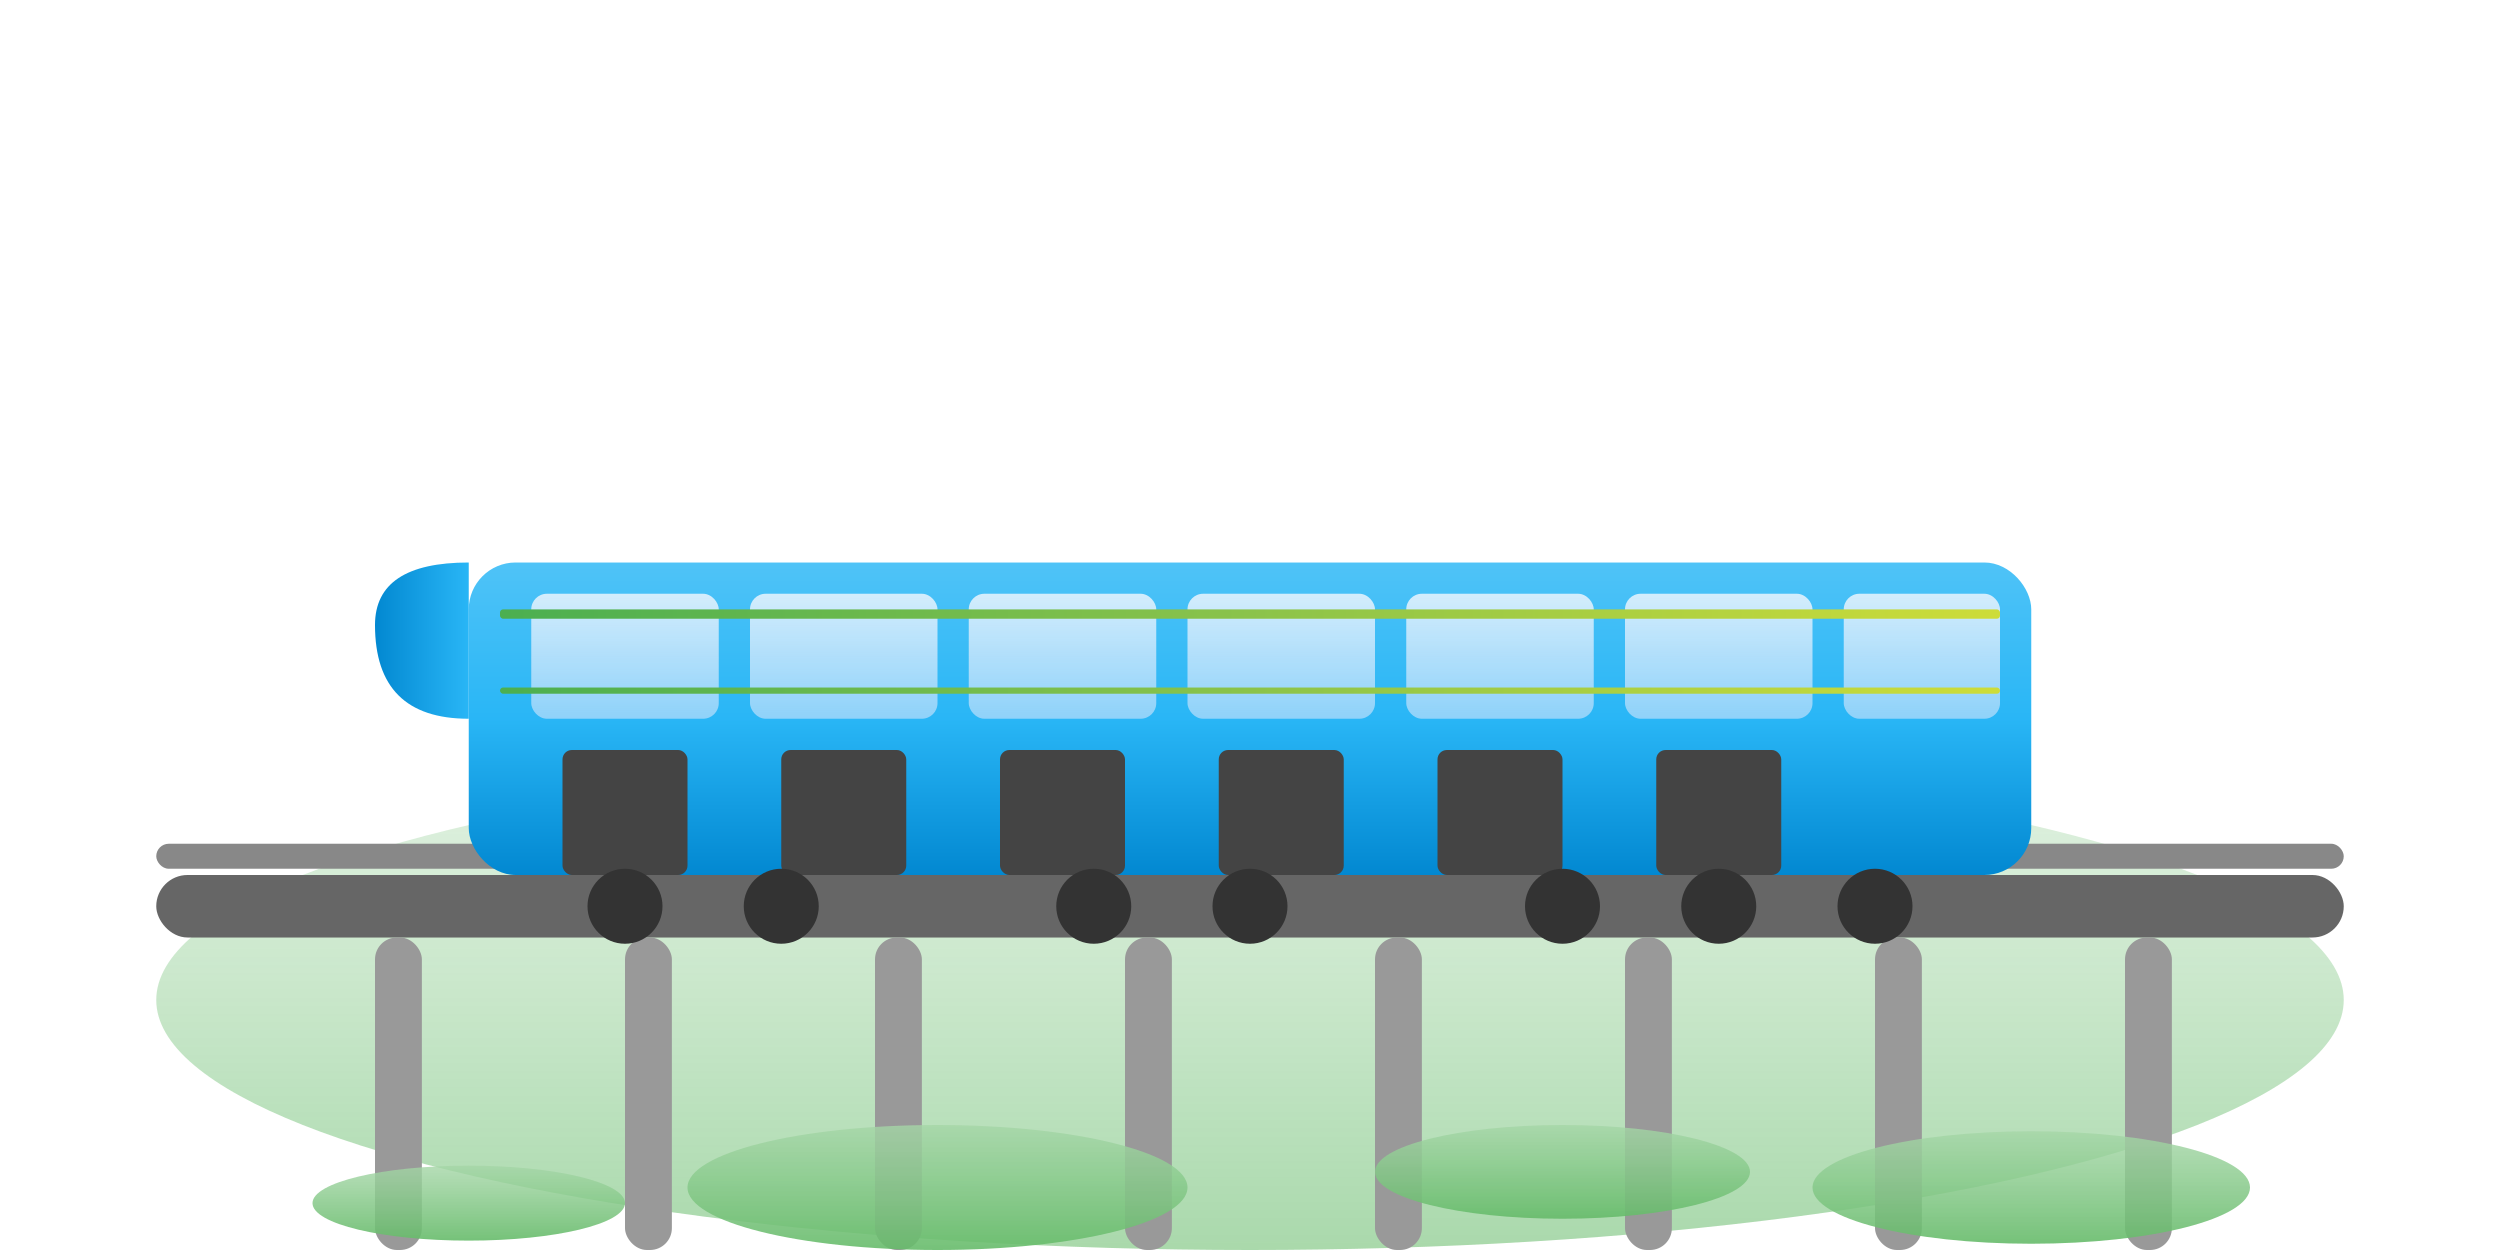 <?xml version="1.0" encoding="UTF-8"?>
<svg viewBox="0 0 800 400" xmlns="http://www.w3.org/2000/svg">
  <!-- Background circular shape -->
  <ellipse cx="400" cy="320" rx="350" ry="80" fill="url(#groundGradient)" opacity="0.8"/>
  
  <!-- Metro track/viaduct -->
  <rect x="50" y="280" width="700" height="20" fill="#666" rx="10"/>
  <rect x="50" y="270" width="700" height="8" fill="#888" rx="4"/>
  
  <!-- Support pillars -->
  <rect x="120" y="300" width="15" height="100" fill="#999" rx="7"/>
  <rect x="200" y="300" width="15" height="100" fill="#999" rx="7"/>
  <rect x="280" y="300" width="15" height="100" fill="#999" rx="7"/>
  <rect x="360" y="300" width="15" height="100" fill="#999" rx="7"/>
  <rect x="440" y="300" width="15" height="100" fill="#999" rx="7"/>
  <rect x="520" y="300" width="15" height="100" fill="#999" rx="7"/>
  <rect x="600" y="300" width="15" height="100" fill="#999" rx="7"/>
  <rect x="680" y="300" width="15" height="100" fill="#999" rx="7"/>
  
  <!-- Metro train body -->
  <rect x="150" y="180" width="500" height="100" fill="url(#trainGradient)" rx="15"/>
  
  <!-- Train front -->
  <path d="M150 230 Q120 230 120 200 Q120 180 150 180" fill="url(#frontGradient)"/>
  
  <!-- Train windows -->
  <rect x="170" y="190" width="60" height="40" fill="url(#windowGradient)" rx="5"/>
  <rect x="240" y="190" width="60" height="40" fill="url(#windowGradient)" rx="5"/>
  <rect x="310" y="190" width="60" height="40" fill="url(#windowGradient)" rx="5"/>
  <rect x="380" y="190" width="60" height="40" fill="url(#windowGradient)" rx="5"/>
  <rect x="450" y="190" width="60" height="40" fill="url(#windowGradient)" rx="5"/>
  <rect x="520" y="190" width="60" height="40" fill="url(#windowGradient)" rx="5"/>
  <rect x="590" y="190" width="50" height="40" fill="url(#windowGradient)" rx="5"/>
  
  <!-- Train doors -->
  <rect x="180" y="240" width="40" height="40" fill="#444" rx="3"/>
  <rect x="250" y="240" width="40" height="40" fill="#444" rx="3"/>
  <rect x="320" y="240" width="40" height="40" fill="#444" rx="3"/>
  <rect x="390" y="240" width="40" height="40" fill="#444" rx="3"/>
  <rect x="460" y="240" width="40" height="40" fill="#444" rx="3"/>
  <rect x="530" y="240" width="40" height="40" fill="#444" rx="3"/>
  
  <!-- Train wheels -->
  <circle cx="200" cy="290" r="12" fill="#333"/>
  <circle cx="250" cy="290" r="12" fill="#333"/>
  <circle cx="350" cy="290" r="12" fill="#333"/>
  <circle cx="400" cy="290" r="12" fill="#333"/>
  <circle cx="500" cy="290" r="12" fill="#333"/>
  <circle cx="550" cy="290" r="12" fill="#333"/>
  <circle cx="600" cy="290" r="12" fill="#333"/>
  
  <!-- Green nature elements under bridge -->
  <ellipse cx="300" cy="380" rx="80" ry="20" fill="url(#grassGradient)"/>
  <ellipse cx="500" cy="375" rx="60" ry="15" fill="url(#grassGradient)"/>
  <ellipse cx="150" cy="385" rx="50" ry="12" fill="url(#grassGradient)"/>
  <ellipse cx="650" cy="380" rx="70" ry="18" fill="url(#grassGradient)"/>
  
  <!-- Decorative elements on train -->
  <rect x="160" y="195" width="480" height="3" fill="url(#accentGradient)" rx="1"/>
  <rect x="160" y="220" width="480" height="2" fill="url(#accentGradient)" rx="1"/>
  
  <defs>
    <linearGradient id="trainGradient" x1="0%" y1="0%" x2="0%" y2="100%">
      <stop offset="0%" style="stop-color:#4FC3F7;stop-opacity:1" />
      <stop offset="50%" style="stop-color:#29B6F6;stop-opacity:1" />
      <stop offset="100%" style="stop-color:#0288D1;stop-opacity:1" />
    </linearGradient>
    
    <linearGradient id="frontGradient" x1="0%" y1="0%" x2="100%" y2="0%">
      <stop offset="0%" style="stop-color:#0288D1;stop-opacity:1" />
      <stop offset="100%" style="stop-color:#29B6F6;stop-opacity:1" />
    </linearGradient>
    
    <linearGradient id="windowGradient" x1="0%" y1="0%" x2="0%" y2="100%">
      <stop offset="0%" style="stop-color:#E3F2FD;stop-opacity:0.9" />
      <stop offset="100%" style="stop-color:#BBDEFB;stop-opacity:0.7" />
    </linearGradient>
    
    <linearGradient id="groundGradient" x1="0%" y1="0%" x2="0%" y2="100%">
      <stop offset="0%" style="stop-color:#81C784;stop-opacity:0.3" />
      <stop offset="100%" style="stop-color:#4CAF50;stop-opacity:0.6" />
    </linearGradient>
    
    <linearGradient id="grassGradient" x1="0%" y1="0%" x2="0%" y2="100%">
      <stop offset="0%" style="stop-color:#A5D6A7;stop-opacity:0.8" />
      <stop offset="100%" style="stop-color:#66BB6A;stop-opacity:0.9" />
    </linearGradient>
    
    <linearGradient id="accentGradient" x1="0%" y1="0%" x2="100%" y2="0%">
      <stop offset="0%" style="stop-color:#4CAF50;stop-opacity:1" />
      <stop offset="50%" style="stop-color:#8BC34A;stop-opacity:1" />
      <stop offset="100%" style="stop-color:#CDDC39;stop-opacity:1" />
    </linearGradient>
  </defs>
</svg>
